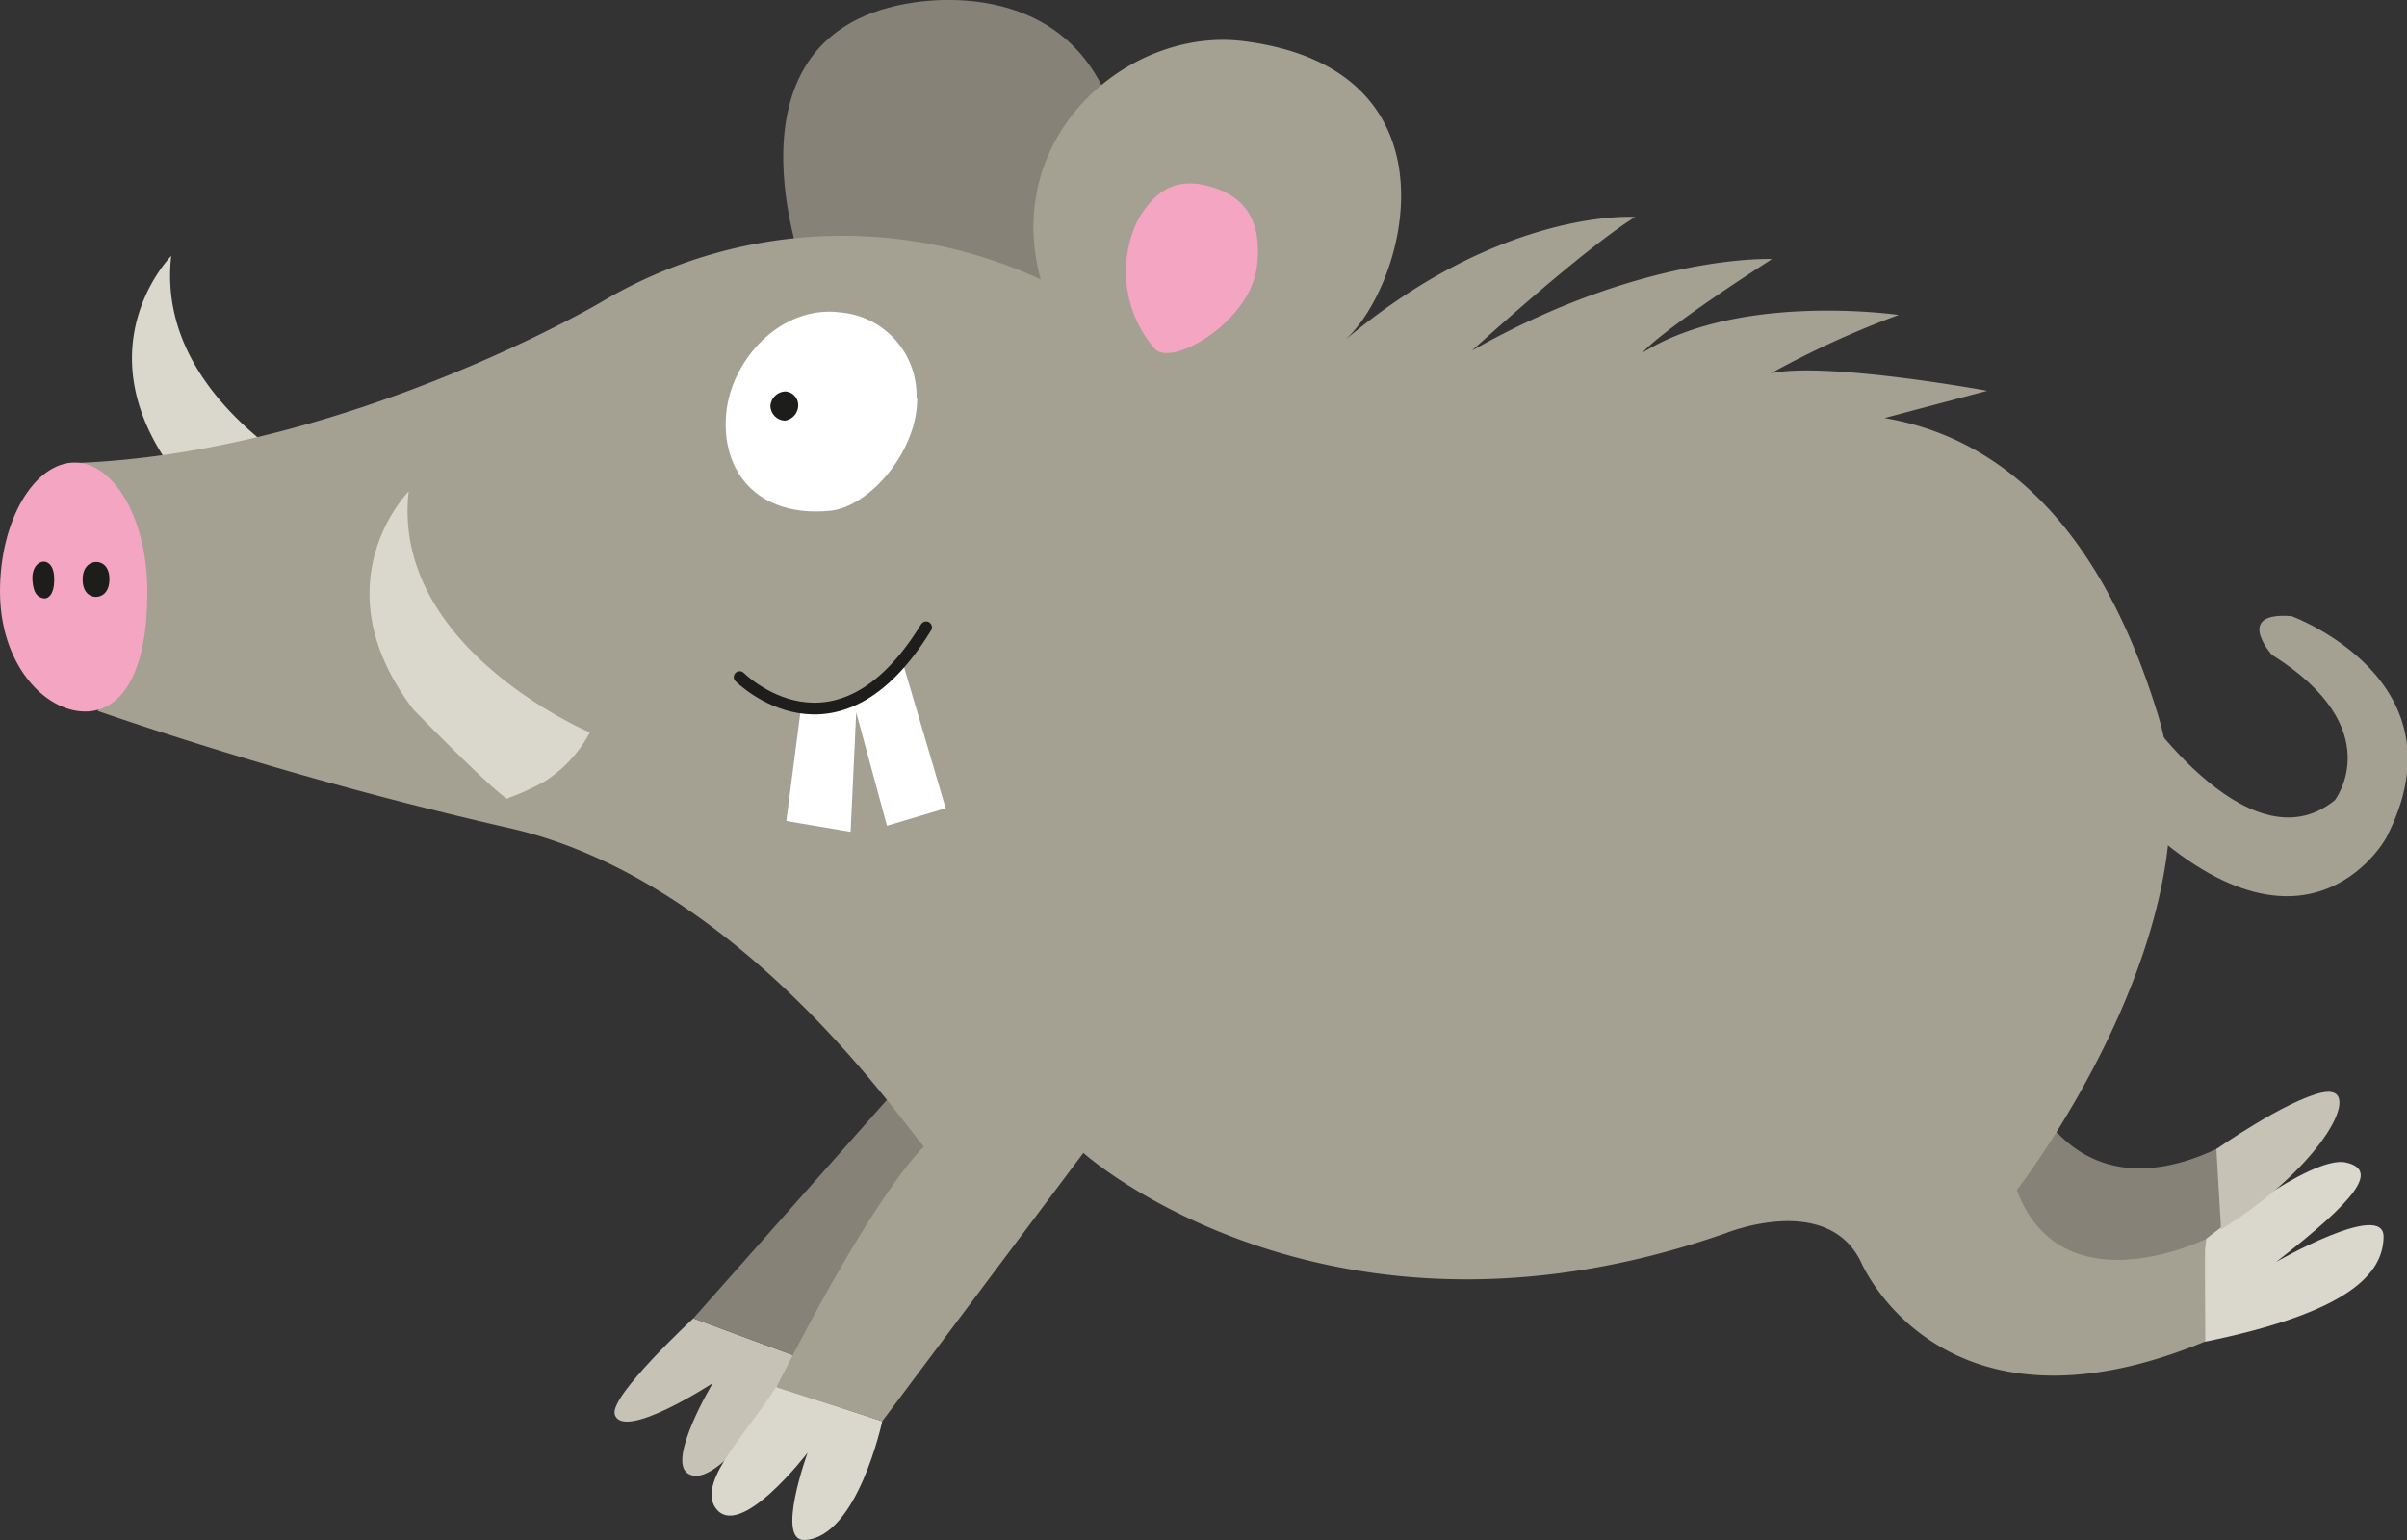 <svg xmlns="http://www.w3.org/2000/svg" viewBox="0 0 137.75 88.16"><rect x="0" y="0" width="137.75" height="88.16" fill="#333333" stroke="none"/><defs><style>.cls-1{fill:#dad8cc;}.cls-2{fill:#c6c2b5;}.cls-3{fill:#878277;}.cls-4{fill:#a4a092;}.cls-5{fill:#f3a5c2;}.cls-6{fill:#fff;}.cls-7{fill:#1d1d1b;}.cls-8{fill:none;stroke:#1d1d1b;stroke-linecap:round;stroke-width:0.67px;}</style></defs><g id="Capa_2" data-name="Capa 2"><g id="Capa_1-2" data-name="Capa 1"><path class="cls-1" d="M15.48,32.27a14.9,14.9,0,0,0,2.17-1.05,7.52,7.52,0,0,0,2.52-2.77S8.78,23.63,9.8,14.65c0,0-5.23,5.27.27,12.5,0,0,4.75,4.86,5.41,5.12"/><path class="cls-2" d="M39.68,75.47s-4.81,4.45-4.5,5.5c.48,1.56,5.61-1.79,5.61-1.79s-2.63,4.39-1.43,5.17c1.94,1.25,6.51-6.59,6.51-6.59Z"/><path class="cls-1" d="M50.49,81.36s-1.42,6.66-4.44,6.8c-1.68.08.17-5,.17-5s-3.92,5.13-5.28,3.15c-1.06-1.54,2-4.49,3.49-6.94Z"/><polygon class="cls-3" points="51.15 62.52 39.68 75.47 45.87 77.76 53.62 65 51.15 62.52"/><path class="cls-3" d="M115.93,61.93s2.58,8,11.28,3.67l.61,5.11s-10.9,6-13.93-3.93Z"/><path class="cls-4" d="M122,39.81s6.54,10.12,11.62,6c0,0,3.16-4.09-3.61-8.33,0,0-2.19-2.47,1.13-2.21,0,0,10.1,3.69,5.41,12.71,0,0-4.87,8.88-15.5-2.39Z"/><path class="cls-3" d="M46.08,15.77S40.65,1.79,52.37.13C56-.38,64.63,0,64.45,12.2c0,0-4.5,4.6-2.77,8,0,0-9.82-5.43-15.6-4.39"/><path class="cls-4" d="M126.19,76.8l.07-5.88S118,75,115.42,68.13c0,0,11.76-15.15,8.08-27.2-1.69-5.51-5.68-15.3-15.65-17l5.88-1.56s-9.18-1.68-12.38-1a52.52,52.52,0,0,1,7.31-3.34S99.59,16.7,94,20.19c0,0,.74-1.06,7.41-5.36,0,0-7.36-.33-17.17,5.24,0,0,6.34-5.79,9.34-7.65,0,0-7.71-.57-16.86,7.26C80.36,16.86,84.11,4,71.2,2.36,64.62,1.51,57.31,7.75,59.56,16a27,27,0,0,0-25.2,1.32S19.42,26.12,3.84,26.52c0,0,8,5.51,1.75,14.18a232,232,0,0,0,23.54,6.7c13.28,3,22.66,17.12,23.75,18.24,0,0-2.66,2.31-8.45,13.78l6.06,1.94L62,66S76,78.55,98.75,70.6c0,0,5.8-2.37,7.75,1.64,0,0,4.54,10.82,19.69,4.56"/><path class="cls-5" d="M71.89,15.47c-.48,3-4.86,5.59-5.82,4.48a6.76,6.76,0,0,1-1-7.26c1.25-2.31,2.81-2.42,4.22-2,2.15.61,3,2.2,2.61,4.8"/><path class="cls-5" d="M8.43,34c0,4.11-1.26,6.76-3.59,6.73S0,38,0,33.86s2-7.4,4.3-7.38S8.48,29.86,8.43,34"/><path class="cls-6" d="M52.49,22.82c0,3.06-2.76,6.21-5,6.42-4.22.39-6.27-2.34-5.92-5.66.32-3,3.11-6.11,6.49-5.7a4.77,4.77,0,0,1,4.39,4.94"/><path class="cls-1" d="M126.26,70.92s6-4.84,8-4.37c1.88.43.64,2.09-4,5.69,0,0,6.18-3.55,6.15-1.43s-2,4.32-10.22,6l0-5.26"/><path class="cls-2" d="M126.84,65.78s4-2.8,6.06-3.24c2.48-.52.18,4.14-5.79,7.84Z"/><path class="cls-7" d="M45.68,23.19a.89.89,0,0,1-.77.89.87.87,0,0,1-.82-.84.89.89,0,0,1,.84-.83.78.78,0,0,1,.75.78"/><path class="cls-6" d="M51.65,37.89l2.47,8.38-3.36,1L49,40.78l-.32,6.84L45,47l.84-6.48s3.15.78,5.8-2.6"/><path class="cls-8" d="M42.33,38.76S47.85,44.32,53,35.91"/><path class="cls-7" d="M6.26,33.17c0,.74-.42,1-.78,1s-.75-.28-.75-1,.42-1,.78-1,.76.28.75,1"/><path class="cls-7" d="M3.1,33.25c0,.74-.33,1.06-.62,1s-.56-.22-.62-1,.35-1.1.64-1.1.61.28.6,1"/><path class="cls-1" d="M29.07,45.69a13.83,13.83,0,0,0,2.17-1,7.54,7.54,0,0,0,2.52-2.76s-11.39-4.82-10.37-13.8c0,0-5.22,5.27.27,12.49,0,0,4.75,4.87,5.41,5.12"/></g></g></svg>
